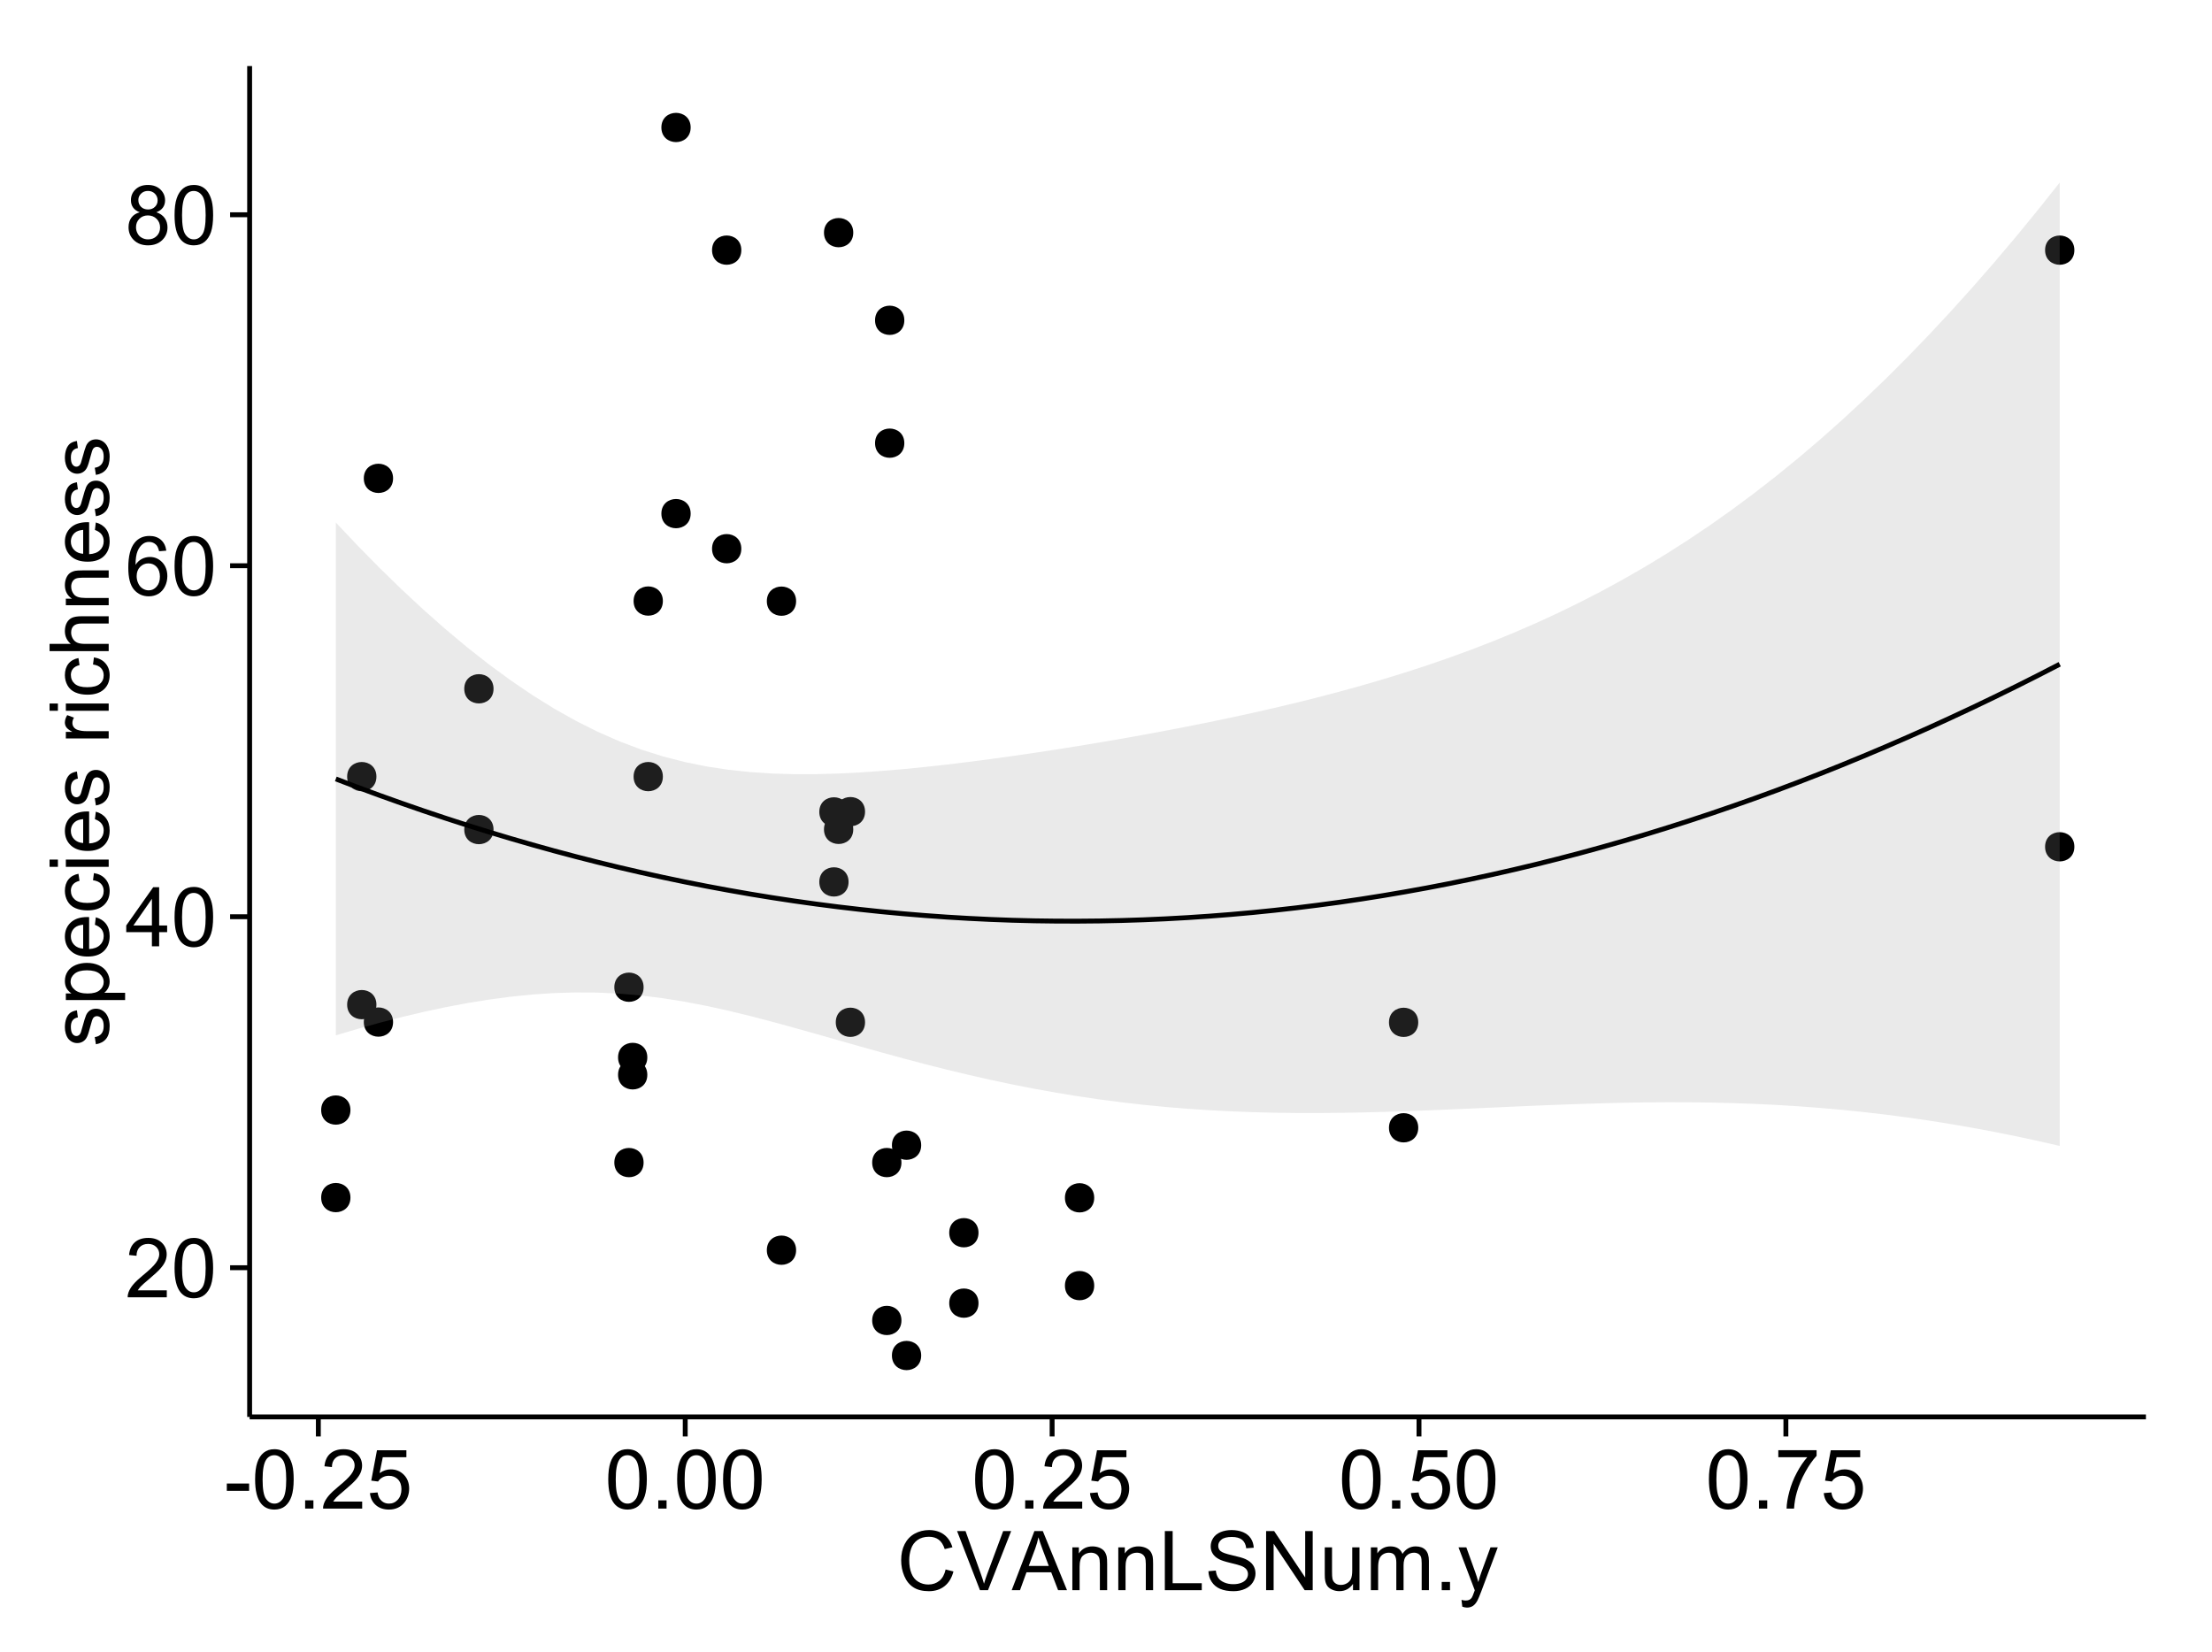 <?xml version="1.0" encoding="UTF-8"?>
<svg xmlns="http://www.w3.org/2000/svg" xmlns:xlink="http://www.w3.org/1999/xlink" width="482pt" height="360pt" viewBox="0 0 482 360" version="1.1">
<defs>
<g>
<symbol overflow="visible" id="glyph0-0">
<path style="stroke:none;" d="M 9.062 -1.52 L 9.062 0 L 0.547 0 C 0.531 -0.379 0.594 -0.742 0.73 -1.098 C 0.945 -1.676 1.293 -2.25 1.77 -2.812 C 2.246 -3.375 2.934 -4.023 3.84 -4.766 C 5.238 -5.906 6.188 -6.816 6.68 -7.492 C 7.172 -8.16 7.418 -8.793 7.418 -9.395 C 7.418 -10.02 7.191 -10.551 6.746 -10.98 C 6.293 -11.41 5.711 -11.625 4.992 -11.629 C 4.23 -11.625 3.621 -11.395 3.164 -10.941 C 2.703 -10.48 2.469 -9.848 2.469 -9.043 L 0.844 -9.211 C 0.953 -10.422 1.371 -11.344 2.102 -11.984 C 2.824 -12.617 3.801 -12.938 5.027 -12.938 C 6.262 -12.938 7.238 -12.594 7.961 -11.91 C 8.68 -11.223 9.039 -10.371 9.043 -9.359 C 9.039 -8.84 8.934 -8.336 8.727 -7.84 C 8.512 -7.34 8.164 -6.812 7.676 -6.266 C 7.188 -5.711 6.375 -4.957 5.238 -4 C 4.285 -3.199 3.676 -2.66 3.41 -2.379 C 3.141 -2.094 2.918 -1.805 2.742 -1.52 Z M 9.062 -1.52 "/>
</symbol>
<symbol overflow="visible" id="glyph0-1">
<path style="stroke:none;" d="M 0.746 -6.355 C 0.742 -7.875 0.898 -9.102 1.215 -10.031 C 1.527 -10.961 1.996 -11.676 2.613 -12.18 C 3.23 -12.684 4.008 -12.938 4.949 -12.938 C 5.637 -12.938 6.242 -12.797 6.766 -12.52 C 7.285 -12.238 7.715 -11.836 8.059 -11.316 C 8.395 -10.789 8.664 -10.152 8.859 -9.398 C 9.051 -8.645 9.145 -7.629 9.148 -6.355 C 9.145 -4.84 8.992 -3.617 8.684 -2.691 C 8.371 -1.762 7.906 -1.047 7.289 -0.539 C 6.672 -0.035 5.891 0.215 4.949 0.219 C 3.703 0.215 2.727 -0.227 2.023 -1.117 C 1.168 -2.188 0.742 -3.934 0.746 -6.355 Z M 2.375 -6.355 C 2.371 -4.234 2.621 -2.824 3.117 -2.129 C 3.609 -1.426 4.219 -1.078 4.949 -1.082 C 5.672 -1.078 6.281 -1.43 6.781 -2.137 C 7.273 -2.836 7.523 -4.242 7.523 -6.355 C 7.523 -8.473 7.273 -9.883 6.781 -10.582 C 6.281 -11.277 5.664 -11.625 4.93 -11.629 C 4.199 -11.625 3.621 -11.316 3.191 -10.703 C 2.645 -9.918 2.371 -8.469 2.375 -6.355 Z M 2.375 -6.355 "/>
</symbol>
<symbol overflow="visible" id="glyph0-2">
<path style="stroke:none;" d="M 5.82 0 L 5.82 -3.086 L 0.227 -3.086 L 0.227 -4.535 L 6.109 -12.883 L 7.398 -12.883 L 7.398 -4.535 L 9.141 -4.535 L 9.141 -3.086 L 7.398 -3.086 L 7.398 0 Z M 5.82 -4.535 L 5.82 -10.344 L 1.785 -4.535 Z M 5.82 -4.535 "/>
</symbol>
<symbol overflow="visible" id="glyph0-3">
<path style="stroke:none;" d="M 8.957 -9.73 L 7.383 -9.605 C 7.242 -10.223 7.043 -10.676 6.785 -10.961 C 6.355 -11.41 5.828 -11.637 5.203 -11.637 C 4.695 -11.637 4.25 -11.496 3.875 -11.215 C 3.375 -10.852 2.984 -10.32 2.695 -9.625 C 2.406 -8.926 2.258 -7.934 2.25 -6.645 C 2.629 -7.223 3.094 -7.652 3.645 -7.938 C 4.195 -8.215 4.773 -8.355 5.379 -8.359 C 6.434 -8.355 7.328 -7.969 8.07 -7.195 C 8.809 -6.418 9.18 -5.414 9.184 -4.184 C 9.18 -3.371 9.008 -2.617 8.66 -1.926 C 8.312 -1.23 7.832 -0.699 7.227 -0.332 C 6.613 0.035 5.922 0.215 5.148 0.219 C 3.828 0.215 2.754 -0.266 1.922 -1.234 C 1.09 -2.199 0.672 -3.797 0.676 -6.031 C 0.672 -8.516 1.133 -10.328 2.055 -11.461 C 2.855 -12.445 3.938 -12.938 5.301 -12.938 C 6.312 -12.938 7.141 -12.652 7.789 -12.086 C 8.434 -11.516 8.824 -10.73 8.957 -9.73 Z M 2.496 -4.176 C 2.496 -3.629 2.609 -3.105 2.844 -2.609 C 3.07 -2.109 3.395 -1.73 3.812 -1.473 C 4.227 -1.207 4.664 -1.078 5.125 -1.082 C 5.789 -1.078 6.363 -1.348 6.844 -1.891 C 7.324 -2.426 7.562 -3.156 7.566 -4.086 C 7.562 -4.973 7.328 -5.676 6.855 -6.191 C 6.379 -6.703 5.781 -6.961 5.062 -6.961 C 4.348 -6.961 3.738 -6.703 3.242 -6.191 C 2.742 -5.676 2.496 -5.004 2.496 -4.176 Z M 2.496 -4.176 "/>
</symbol>
<symbol overflow="visible" id="glyph0-4">
<path style="stroke:none;" d="M 3.18 -6.988 C 2.52 -7.227 2.035 -7.57 1.723 -8.016 C 1.406 -8.461 1.246 -8.992 1.25 -9.617 C 1.246 -10.551 1.582 -11.34 2.258 -11.98 C 2.93 -12.617 3.828 -12.938 4.949 -12.938 C 6.07 -12.938 6.977 -12.609 7.664 -11.957 C 8.348 -11.301 8.688 -10.504 8.691 -9.57 C 8.688 -8.969 8.531 -8.449 8.219 -8.012 C 7.902 -7.566 7.426 -7.227 6.793 -6.988 C 7.582 -6.727 8.184 -6.309 8.598 -5.738 C 9.008 -5.16 9.215 -4.477 9.219 -3.684 C 9.215 -2.578 8.828 -1.652 8.051 -0.906 C 7.27 -0.156 6.242 0.215 4.977 0.219 C 3.699 0.215 2.676 -0.156 1.898 -0.91 C 1.117 -1.66 0.727 -2.602 0.73 -3.727 C 0.727 -4.562 0.938 -5.262 1.367 -5.832 C 1.789 -6.395 2.395 -6.781 3.18 -6.988 Z M 2.867 -9.668 C 2.863 -9.059 3.059 -8.559 3.453 -8.172 C 3.844 -7.785 4.355 -7.594 4.984 -7.594 C 5.59 -7.594 6.09 -7.785 6.48 -8.168 C 6.871 -8.551 7.066 -9.02 7.066 -9.578 C 7.066 -10.156 6.863 -10.645 6.465 -11.043 C 6.059 -11.438 5.559 -11.637 4.965 -11.637 C 4.359 -11.637 3.859 -11.441 3.465 -11.055 C 3.062 -10.668 2.863 -10.207 2.867 -9.668 Z M 2.355 -3.719 C 2.355 -3.262 2.461 -2.824 2.676 -2.406 C 2.887 -1.98 3.203 -1.652 3.629 -1.426 C 4.047 -1.191 4.504 -1.078 4.992 -1.082 C 5.746 -1.078 6.367 -1.32 6.863 -1.809 C 7.352 -2.293 7.598 -2.91 7.602 -3.664 C 7.598 -4.422 7.344 -5.055 6.84 -5.555 C 6.332 -6.051 5.699 -6.297 4.938 -6.301 C 4.191 -6.297 3.574 -6.051 3.09 -5.562 C 2.598 -5.066 2.355 -4.453 2.355 -3.719 Z M 2.355 -3.719 "/>
</symbol>
<symbol overflow="visible" id="glyph0-5">
<path style="stroke:none;" d="M 0.57 -3.867 L 0.57 -5.457 L 5.43 -5.457 L 5.43 -3.867 Z M 0.57 -3.867 "/>
</symbol>
<symbol overflow="visible" id="glyph0-6">
<path style="stroke:none;" d="M 1.633 0 L 1.633 -1.801 L 3.438 -1.801 L 3.438 0 Z M 1.633 0 "/>
</symbol>
<symbol overflow="visible" id="glyph0-7">
<path style="stroke:none;" d="M 0.746 -3.375 L 2.406 -3.516 C 2.527 -2.707 2.812 -2.098 3.266 -1.691 C 3.711 -1.281 4.254 -1.078 4.887 -1.082 C 5.648 -1.078 6.293 -1.363 6.82 -1.941 C 7.344 -2.512 7.605 -3.273 7.609 -4.227 C 7.605 -5.125 7.352 -5.84 6.848 -6.363 C 6.34 -6.883 5.676 -7.141 4.859 -7.145 C 4.344 -7.141 3.887 -7.027 3.48 -6.797 C 3.07 -6.566 2.746 -6.266 2.516 -5.898 L 1.027 -6.09 L 2.277 -12.711 L 8.684 -12.711 L 8.684 -11.195 L 3.543 -11.195 L 2.848 -7.734 C 3.621 -8.273 4.43 -8.543 5.281 -8.543 C 6.402 -8.543 7.352 -8.152 8.129 -7.371 C 8.898 -6.59 9.285 -5.586 9.289 -4.367 C 9.285 -3.195 8.945 -2.188 8.27 -1.344 C 7.441 -0.301 6.316 0.215 4.887 0.219 C 3.715 0.215 2.758 -0.109 2.016 -0.766 C 1.273 -1.418 0.848 -2.289 0.746 -3.375 Z M 0.746 -3.375 "/>
</symbol>
<symbol overflow="visible" id="glyph0-8">
<path style="stroke:none;" d="M 0.852 -11.195 L 0.852 -12.719 L 9.195 -12.719 L 9.195 -11.488 C 8.367 -10.613 7.555 -9.453 6.754 -8.008 C 5.945 -6.559 5.324 -5.07 4.887 -3.543 C 4.57 -2.461 4.367 -1.281 4.281 0 L 2.656 0 C 2.668 -1.012 2.867 -2.234 3.25 -3.672 C 3.629 -5.105 4.176 -6.492 4.891 -7.828 C 5.602 -9.16 6.359 -10.281 7.164 -11.195 Z M 0.852 -11.195 "/>
</symbol>
<symbol overflow="visible" id="glyph0-9">
<path style="stroke:none;" d="M 10.582 -4.516 L 12.289 -4.086 C 11.926 -2.68 11.281 -1.613 10.355 -0.883 C 9.426 -0.148 8.293 0.215 6.953 0.219 C 5.559 0.215 4.43 -0.062 3.562 -0.629 C 2.691 -1.191 2.027 -2.012 1.578 -3.086 C 1.121 -4.156 0.895 -5.309 0.898 -6.539 C 0.895 -7.879 1.152 -9.047 1.664 -10.047 C 2.176 -11.043 2.902 -11.801 3.852 -12.324 C 4.797 -12.84 5.84 -13.102 6.977 -13.105 C 8.266 -13.102 9.352 -12.773 10.23 -12.121 C 11.105 -11.461 11.715 -10.539 12.066 -9.352 L 10.391 -8.957 C 10.086 -9.891 9.652 -10.574 9.086 -11.004 C 8.516 -11.43 7.801 -11.641 6.945 -11.645 C 5.949 -11.641 5.121 -11.406 4.457 -10.934 C 3.789 -10.457 3.324 -9.816 3.059 -9.02 C 2.789 -8.215 2.652 -7.391 2.656 -6.547 C 2.652 -5.449 2.812 -4.496 3.133 -3.68 C 3.449 -2.859 3.945 -2.246 4.621 -1.844 C 5.293 -1.438 6.023 -1.234 6.812 -1.238 C 7.762 -1.234 8.57 -1.512 9.234 -2.062 C 9.898 -2.613 10.348 -3.43 10.582 -4.516 Z M 10.582 -4.516 "/>
</symbol>
<symbol overflow="visible" id="glyph0-10">
<path style="stroke:none;" d="M 5.07 0 L 0.078 -12.883 L 1.926 -12.883 L 5.273 -3.523 C 5.543 -2.77 5.766 -2.066 5.949 -1.414 C 6.145 -2.113 6.379 -2.816 6.645 -3.523 L 10.125 -12.883 L 11.867 -12.883 L 6.82 0 Z M 5.07 0 "/>
</symbol>
<symbol overflow="visible" id="glyph0-11">
<path style="stroke:none;" d="M -0.027 0 L 4.922 -12.883 L 6.758 -12.883 L 12.031 0 L 10.09 0 L 8.586 -3.902 L 3.199 -3.902 L 1.785 0 Z M 3.691 -5.289 L 8.059 -5.289 L 6.715 -8.859 C 6.305 -9.941 6 -10.832 5.801 -11.531 C 5.637 -10.703 5.402 -9.883 5.105 -9.07 Z M 3.691 -5.289 "/>
</symbol>
<symbol overflow="visible" id="glyph0-12">
<path style="stroke:none;" d="M 1.188 0 L 1.188 -9.336 L 2.609 -9.336 L 2.609 -8.008 C 3.293 -9.031 4.285 -9.543 5.582 -9.547 C 6.141 -9.543 6.656 -9.441 7.133 -9.242 C 7.602 -9.035 7.957 -8.77 8.191 -8.445 C 8.426 -8.113 8.59 -7.727 8.684 -7.277 C 8.742 -6.98 8.77 -6.465 8.773 -5.738 L 8.773 0 L 7.188 0 L 7.188 -5.68 C 7.184 -6.32 7.121 -6.801 7.004 -7.121 C 6.879 -7.438 6.66 -7.695 6.348 -7.887 C 6.031 -8.074 5.664 -8.168 5.246 -8.172 C 4.566 -8.168 3.984 -7.953 3.5 -7.531 C 3.008 -7.102 2.766 -6.293 2.77 -5.098 L 2.77 0 Z M 1.188 0 "/>
</symbol>
<symbol overflow="visible" id="glyph0-13">
<path style="stroke:none;" d="M 1.32 0 L 1.32 -12.883 L 3.023 -12.883 L 3.023 -1.52 L 9.367 -1.52 L 9.367 0 Z M 1.32 0 "/>
</symbol>
<symbol overflow="visible" id="glyph0-14">
<path style="stroke:none;" d="M 0.809 -4.141 L 2.418 -4.281 C 2.492 -3.633 2.668 -3.102 2.949 -2.691 C 3.223 -2.277 3.656 -1.945 4.246 -1.691 C 4.828 -1.434 5.488 -1.305 6.223 -1.309 C 6.871 -1.305 7.445 -1.402 7.945 -1.598 C 8.441 -1.789 8.809 -2.055 9.055 -2.395 C 9.297 -2.727 9.422 -3.094 9.422 -3.5 C 9.422 -3.898 9.305 -4.25 9.07 -4.555 C 8.836 -4.852 8.449 -5.105 7.91 -5.316 C 7.562 -5.449 6.797 -5.66 5.613 -5.945 C 4.43 -6.227 3.602 -6.496 3.129 -6.75 C 2.512 -7.07 2.051 -7.469 1.754 -7.949 C 1.449 -8.422 1.301 -8.957 1.301 -9.555 C 1.301 -10.203 1.484 -10.812 1.852 -11.379 C 2.219 -11.941 2.758 -12.367 3.469 -12.664 C 4.18 -12.953 4.969 -13.102 5.836 -13.105 C 6.789 -13.102 7.629 -12.945 8.363 -12.641 C 9.09 -12.328 9.652 -11.879 10.043 -11.285 C 10.434 -10.688 10.645 -10.008 10.68 -9.254 L 9.043 -9.133 C 8.953 -9.941 8.656 -10.555 8.152 -10.977 C 7.641 -11.391 6.895 -11.602 5.906 -11.602 C 4.875 -11.602 4.121 -11.41 3.652 -11.035 C 3.176 -10.652 2.941 -10.199 2.945 -9.668 C 2.941 -9.203 3.109 -8.82 3.445 -8.523 C 3.773 -8.223 4.629 -7.918 6.016 -7.605 C 7.398 -7.293 8.348 -7.02 8.867 -6.785 C 9.613 -6.438 10.168 -5.996 10.527 -5.469 C 10.883 -4.938 11.062 -4.328 11.066 -3.641 C 11.062 -2.949 10.867 -2.305 10.477 -1.699 C 10.082 -1.09 9.516 -0.617 8.781 -0.285 C 8.043 0.051 7.215 0.215 6.301 0.219 C 5.133 0.215 4.156 0.051 3.371 -0.289 C 2.578 -0.625 1.961 -1.137 1.516 -1.824 C 1.066 -2.504 0.832 -3.277 0.809 -4.141 Z M 0.809 -4.141 "/>
</symbol>
<symbol overflow="visible" id="glyph0-15">
<path style="stroke:none;" d="M 1.371 0 L 1.371 -12.883 L 3.121 -12.883 L 9.887 -2.77 L 9.887 -12.883 L 11.523 -12.883 L 11.523 0 L 9.773 0 L 3.008 -10.125 L 3.008 0 Z M 1.371 0 "/>
</symbol>
<symbol overflow="visible" id="glyph0-16">
<path style="stroke:none;" d="M 7.305 0 L 7.305 -1.371 C 6.574 -0.316 5.586 0.211 4.344 0.211 C 3.789 0.211 3.273 0.105 2.797 -0.105 C 2.316 -0.316 1.965 -0.578 1.734 -0.898 C 1.504 -1.215 1.34 -1.609 1.25 -2.074 C 1.18 -2.383 1.148 -2.875 1.152 -3.551 L 1.152 -9.336 L 2.734 -9.336 L 2.734 -4.156 C 2.73 -3.328 2.762 -2.773 2.828 -2.488 C 2.926 -2.07 3.137 -1.742 3.461 -1.508 C 3.781 -1.266 4.18 -1.148 4.656 -1.152 C 5.129 -1.148 5.574 -1.27 5.992 -1.516 C 6.406 -1.758 6.699 -2.09 6.875 -2.508 C 7.047 -2.926 7.137 -3.531 7.137 -4.332 L 7.137 -9.336 L 8.719 -9.336 L 8.719 0 Z M 7.305 0 "/>
</symbol>
<symbol overflow="visible" id="glyph0-17">
<path style="stroke:none;" d="M 1.188 0 L 1.188 -9.336 L 2.602 -9.336 L 2.602 -8.023 C 2.891 -8.477 3.277 -8.848 3.77 -9.129 C 4.254 -9.406 4.809 -9.543 5.43 -9.547 C 6.121 -9.543 6.688 -9.398 7.133 -9.113 C 7.57 -8.824 7.883 -8.426 8.07 -7.91 C 8.805 -9 9.766 -9.543 10.953 -9.547 C 11.875 -9.543 12.586 -9.289 13.086 -8.777 C 13.582 -8.262 13.832 -7.469 13.836 -6.406 L 13.836 0 L 12.262 0 L 12.262 -5.879 C 12.258 -6.508 12.207 -6.965 12.105 -7.246 C 12.004 -7.523 11.816 -7.746 11.547 -7.918 C 11.277 -8.082 10.961 -8.168 10.602 -8.172 C 9.941 -8.168 9.398 -7.949 8.965 -7.516 C 8.527 -7.078 8.309 -6.379 8.312 -5.422 L 8.312 0 L 6.734 0 L 6.734 -6.062 C 6.73 -6.762 6.602 -7.289 6.348 -7.645 C 6.086 -7.992 5.664 -8.168 5.078 -8.172 C 4.633 -8.168 4.223 -8.051 3.844 -7.82 C 3.465 -7.582 3.191 -7.238 3.023 -6.793 C 2.852 -6.34 2.766 -5.691 2.77 -4.844 L 2.77 0 Z M 1.188 0 "/>
</symbol>
<symbol overflow="visible" id="glyph0-18">
<path style="stroke:none;" d="M 1.117 3.594 L 0.941 2.109 C 1.285 2.203 1.586 2.25 1.844 2.25 C 2.195 2.25 2.477 2.191 2.691 2.074 C 2.898 1.957 3.07 1.793 3.207 1.582 C 3.305 1.422 3.469 1.027 3.691 0.406 C 3.719 0.312 3.766 0.184 3.832 0.016 L 0.289 -9.336 L 1.996 -9.336 L 3.938 -3.93 C 4.188 -3.238 4.41 -2.516 4.613 -1.766 C 4.793 -2.488 5.012 -3.199 5.266 -3.895 L 7.258 -9.336 L 8.844 -9.336 L 5.289 0.156 C 4.906 1.18 4.609 1.887 4.402 2.277 C 4.117 2.797 3.797 3.18 3.434 3.422 C 3.07 3.664 2.637 3.785 2.137 3.789 C 1.828 3.785 1.488 3.719 1.117 3.594 Z M 1.117 3.594 "/>
</symbol>
<symbol overflow="visible" id="glyph1-0">
<path style="stroke:none;" d="M -2.785 -0.555 L -3.031 -2.117 C -2.402 -2.203 -1.922 -2.449 -1.59 -2.852 C -1.254 -3.25 -1.09 -3.812 -1.09 -4.535 C -1.09 -5.262 -1.234 -5.801 -1.531 -6.152 C -1.824 -6.504 -2.172 -6.68 -2.574 -6.68 C -2.926 -6.68 -3.207 -6.523 -3.418 -6.215 C -3.555 -5.996 -3.734 -5.457 -3.953 -4.598 C -4.246 -3.434 -4.5 -2.629 -4.715 -2.184 C -4.926 -1.734 -5.223 -1.395 -5.602 -1.164 C -5.98 -0.93 -6.398 -0.812 -6.855 -0.816 C -7.27 -0.812 -7.652 -0.91 -8.012 -1.102 C -8.363 -1.293 -8.66 -1.551 -8.895 -1.883 C -9.074 -2.125 -9.227 -2.461 -9.355 -2.887 C -9.48 -3.309 -9.543 -3.766 -9.547 -4.254 C -9.543 -4.984 -9.438 -5.625 -9.23 -6.184 C -9.016 -6.734 -8.73 -7.145 -8.371 -7.41 C -8.008 -7.672 -7.527 -7.852 -6.926 -7.953 L -6.715 -6.406 C -7.195 -6.332 -7.57 -6.129 -7.84 -5.797 C -8.105 -5.457 -8.238 -4.98 -8.242 -4.367 C -8.238 -3.637 -8.117 -3.121 -7.883 -2.812 C -7.641 -2.5 -7.359 -2.344 -7.039 -2.348 C -6.832 -2.344 -6.648 -2.406 -6.484 -2.539 C -6.312 -2.664 -6.172 -2.867 -6.062 -3.148 C -6.004 -3.301 -5.871 -3.766 -5.66 -4.543 C -5.359 -5.66 -5.113 -6.441 -4.926 -6.887 C -4.734 -7.324 -4.457 -7.672 -4.094 -7.926 C -3.73 -8.176 -3.281 -8.301 -2.742 -8.305 C -2.211 -8.301 -1.711 -8.148 -1.25 -7.844 C -0.781 -7.535 -0.422 -7.09 -0.172 -6.512 C 0.086 -5.926 0.211 -5.27 0.211 -4.543 C 0.211 -3.328 -0.039 -2.406 -0.543 -1.77 C -1.047 -1.133 -1.793 -0.727 -2.785 -0.555 Z M -2.785 -0.555 "/>
</symbol>
<symbol overflow="visible" id="glyph1-1">
<path style="stroke:none;" d="M 3.578 -1.188 L -9.336 -1.188 L -9.336 -2.629 L -8.121 -2.629 C -8.594 -2.965 -8.949 -3.348 -9.188 -3.777 C -9.426 -4.203 -9.543 -4.723 -9.547 -5.336 C -9.543 -6.129 -9.34 -6.832 -8.93 -7.445 C -8.516 -8.051 -7.934 -8.512 -7.191 -8.824 C -6.441 -9.133 -5.625 -9.285 -4.738 -9.289 C -3.781 -9.285 -2.922 -9.113 -2.156 -8.773 C -1.391 -8.43 -0.805 -7.934 -0.398 -7.281 C 0.008 -6.625 0.211 -5.938 0.211 -5.219 C 0.211 -4.691 0.102 -4.219 -0.121 -3.801 C -0.344 -3.379 -0.625 -3.035 -0.965 -2.77 L 3.578 -2.77 Z M -4.613 -2.621 C -3.41 -2.613 -2.523 -2.855 -1.949 -3.348 C -1.375 -3.832 -1.09 -4.422 -1.09 -5.117 C -1.09 -5.816 -1.387 -6.418 -1.98 -6.922 C -2.574 -7.418 -3.496 -7.668 -4.746 -7.672 C -5.934 -7.668 -6.824 -7.426 -7.418 -6.938 C -8.008 -6.449 -8.301 -5.863 -8.305 -5.188 C -8.301 -4.508 -7.988 -3.914 -7.359 -3.398 C -6.727 -2.879 -5.809 -2.617 -4.613 -2.621 Z M -4.613 -2.621 "/>
</symbol>
<symbol overflow="visible" id="glyph1-2">
<path style="stroke:none;" d="M -3.004 -7.578 L -2.805 -9.211 C -1.848 -8.953 -1.105 -8.473 -0.578 -7.777 C -0.051 -7.078 0.211 -6.188 0.211 -5.105 C 0.211 -3.738 -0.207 -2.656 -1.051 -1.859 C -1.887 -1.055 -3.066 -0.656 -4.586 -0.66 C -6.156 -0.656 -7.375 -1.059 -8.246 -1.871 C -9.109 -2.676 -9.543 -3.727 -9.547 -5.02 C -9.543 -6.266 -9.117 -7.285 -8.27 -8.078 C -7.418 -8.867 -6.223 -9.262 -4.684 -9.266 C -4.586 -9.262 -4.445 -9.258 -4.262 -9.254 L -4.262 -2.293 C -3.234 -2.348 -2.449 -2.641 -1.906 -3.164 C -1.359 -3.684 -1.09 -4.332 -1.09 -5.117 C -1.09 -5.691 -1.242 -6.188 -1.547 -6.598 C -1.852 -7.008 -2.336 -7.332 -3.004 -7.578 Z M -5.562 -2.383 L -5.562 -7.594 C -6.344 -7.523 -6.934 -7.324 -7.328 -6.996 C -7.934 -6.492 -8.238 -5.836 -8.242 -5.035 C -8.238 -4.305 -7.996 -3.695 -7.512 -3.203 C -7.027 -2.707 -6.375 -2.434 -5.562 -2.383 Z M -5.562 -2.383 "/>
</symbol>
<symbol overflow="visible" id="glyph1-3">
<path style="stroke:none;" d="M -3.418 -7.277 L -3.215 -8.832 C -2.141 -8.66 -1.301 -8.227 -0.699 -7.527 C -0.09 -6.824 0.211 -5.965 0.211 -4.949 C 0.211 -3.668 -0.203 -2.641 -1.039 -1.867 C -1.871 -1.09 -3.07 -0.703 -4.633 -0.703 C -5.637 -0.703 -6.52 -0.867 -7.277 -1.203 C -8.031 -1.535 -8.598 -2.047 -8.977 -2.73 C -9.355 -3.41 -9.543 -4.152 -9.547 -4.957 C -9.543 -5.969 -9.289 -6.797 -8.777 -7.441 C -8.262 -8.086 -7.531 -8.5 -6.59 -8.684 L -6.355 -7.145 C -6.98 -6.996 -7.453 -6.738 -7.77 -6.367 C -8.082 -5.992 -8.238 -5.543 -8.242 -5.02 C -8.238 -4.219 -7.953 -3.57 -7.387 -3.074 C -6.812 -2.574 -5.91 -2.324 -4.676 -2.328 C -3.422 -2.324 -2.508 -2.566 -1.941 -3.047 C -1.371 -3.527 -1.09 -4.152 -1.09 -4.93 C -1.09 -5.547 -1.277 -6.066 -1.66 -6.484 C -2.035 -6.898 -2.621 -7.164 -3.418 -7.277 Z M -3.418 -7.277 "/>
</symbol>
<symbol overflow="visible" id="glyph1-4">
<path style="stroke:none;" d="M -11.066 -1.195 L -12.883 -1.195 L -12.883 -2.777 L -11.066 -2.777 Z M 0 -1.195 L -9.336 -1.195 L -9.336 -2.777 L 0 -2.777 Z M 0 -1.195 "/>
</symbol>
<symbol overflow="visible" id="glyph1-5">
<path style="stroke:none;" d=""/>
</symbol>
<symbol overflow="visible" id="glyph1-6">
<path style="stroke:none;" d="M 0 -1.168 L -9.336 -1.168 L -9.336 -2.594 L -7.918 -2.594 C -8.578 -2.953 -9.016 -3.289 -9.23 -3.598 C -9.438 -3.906 -9.543 -4.242 -9.547 -4.613 C -9.543 -5.145 -9.375 -5.688 -9.035 -6.242 L -7.566 -5.695 C -7.793 -5.309 -7.91 -4.922 -7.91 -4.535 C -7.91 -4.188 -7.805 -3.875 -7.598 -3.602 C -7.387 -3.324 -7.098 -3.129 -6.734 -3.016 C -6.168 -2.836 -5.555 -2.746 -4.887 -2.75 L 0 -2.75 Z M 0 -1.168 "/>
</symbol>
<symbol overflow="visible" id="glyph1-7">
<path style="stroke:none;" d="M 0 -1.188 L -12.883 -1.188 L -12.883 -2.77 L -8.262 -2.77 C -9.117 -3.504 -9.543 -4.434 -9.547 -5.562 C -9.543 -6.25 -9.406 -6.852 -9.137 -7.363 C -8.859 -7.871 -8.484 -8.234 -8.004 -8.457 C -7.523 -8.676 -6.824 -8.789 -5.914 -8.789 L 0 -8.789 L 0 -7.207 L -5.914 -7.207 C -6.703 -7.207 -7.281 -7.035 -7.641 -6.691 C -8 -6.348 -8.18 -5.863 -8.184 -5.238 C -8.18 -4.77 -8.059 -4.328 -7.816 -3.914 C -7.574 -3.5 -7.242 -3.203 -6.828 -3.031 C -6.406 -2.852 -5.832 -2.766 -5.105 -2.77 L 0 -2.77 Z M 0 -1.188 "/>
</symbol>
<symbol overflow="visible" id="glyph1-8">
<path style="stroke:none;" d="M 0 -1.188 L -9.336 -1.188 L -9.336 -2.609 L -8.008 -2.609 C -9.031 -3.293 -9.543 -4.285 -9.547 -5.582 C -9.543 -6.141 -9.441 -6.656 -9.242 -7.133 C -9.035 -7.602 -8.77 -7.957 -8.445 -8.191 C -8.113 -8.426 -7.727 -8.59 -7.277 -8.684 C -6.98 -8.742 -6.465 -8.77 -5.738 -8.773 L 0 -8.773 L 0 -7.188 L -5.68 -7.188 C -6.32 -7.184 -6.801 -7.121 -7.121 -7.004 C -7.438 -6.879 -7.695 -6.66 -7.887 -6.348 C -8.074 -6.031 -8.168 -5.664 -8.172 -5.246 C -8.168 -4.57 -7.953 -3.992 -7.531 -3.504 C -7.102 -3.012 -6.293 -2.766 -5.098 -2.77 L 0 -2.77 Z M 0 -1.188 "/>
</symbol>
</g>
<clipPath id="clip1">
  <path d="M 54.395 14.398 L 468.602 14.398 L 468.602 309.734 L 54.395 309.734 Z M 54.395 14.398 "/>
</clipPath>
</defs>
<g id="surface431">
<rect x="0" y="0" width="482" height="360" style="fill:rgb(100%,100%,100%);fill-opacity:1;stroke:none;"/>
<rect x="0" y="0" width="482" height="360" style="fill:rgb(100%,100%,100%);fill-opacity:1;stroke:none;"/>
<path style="fill:none;stroke-width:1.063;stroke-linecap:round;stroke-linejoin:round;stroke:rgb(100%,100%,100%);stroke-opacity:1;stroke-miterlimit:10;" d="M 0 360 L 482 360 L 482 0 L 0 0 Z M 0 360 "/>
<g clip-path="url(#clip1)" clip-rule="nonzero">
<path style=" stroke:none;fill-rule:nonzero;fill:rgb(100%,100%,100%);fill-opacity:1;" d="M 54.395 308.734 L 467.602 308.734 L 467.602 14.398 L 54.395 14.398 Z M 54.395 308.734 "/>
<path style=" stroke:none;fill-rule:nonzero;fill:rgb(0%,0%,0%);fill-opacity:1;" d="M 184.863 180.711 C 184.863 183.547 180.609 183.547 180.609 180.711 C 180.609 177.875 184.863 177.875 184.863 180.711 "/>
<path style=" stroke:none;fill-rule:nonzero;fill:rgb(0%,0%,0%);fill-opacity:1;" d="M 80.961 218.902 C 80.961 221.734 76.711 221.734 76.711 218.902 C 76.711 216.066 80.961 216.066 80.961 218.902 "/>
<path style=" stroke:none;fill-rule:nonzero;fill:rgb(0%,0%,0%);fill-opacity:1;" d="M 172.406 272.406 C 172.406 275.242 168.156 275.242 168.156 272.406 C 168.156 269.574 172.406 269.574 172.406 272.406 "/>
<path style=" stroke:none;fill-rule:nonzero;fill:rgb(0%,0%,0%);fill-opacity:1;" d="M 80.961 169.219 C 80.961 172.055 76.711 172.055 76.711 169.219 C 76.711 166.387 80.961 166.387 80.961 169.219 "/>
<path style=" stroke:none;fill-rule:nonzero;fill:rgb(0%,0%,0%);fill-opacity:1;" d="M 160.473 119.559 C 160.473 122.391 156.219 122.391 156.219 119.559 C 156.219 116.723 160.473 116.723 160.473 119.559 "/>
<path style=" stroke:none;fill-rule:nonzero;fill:rgb(0%,0%,0%);fill-opacity:1;" d="M 450.945 184.508 C 450.945 187.344 446.691 187.344 446.691 184.508 C 446.691 181.672 450.945 181.672 450.945 184.508 "/>
<path style=" stroke:none;fill-rule:nonzero;fill:rgb(0%,0%,0%);fill-opacity:1;" d="M 450.945 54.504 C 450.945 57.34 446.691 57.34 446.691 54.504 C 446.691 51.672 450.945 51.672 450.945 54.504 "/>
<path style=" stroke:none;fill-rule:nonzero;fill:rgb(0%,0%,0%);fill-opacity:1;" d="M 84.59 104.23 C 84.59 107.062 80.336 107.062 80.336 104.23 C 80.336 101.395 84.59 101.395 84.59 104.23 "/>
<path style=" stroke:none;fill-rule:nonzero;fill:rgb(0%,0%,0%);fill-opacity:1;" d="M 84.59 222.703 C 84.59 225.535 80.336 225.535 80.336 222.703 C 80.336 219.867 84.59 219.867 84.59 222.703 "/>
<path style=" stroke:none;fill-rule:nonzero;fill:rgb(0%,0%,0%);fill-opacity:1;" d="M 139.988 230.406 C 139.988 233.238 135.738 233.238 135.738 230.406 C 135.738 227.57 139.988 227.57 139.988 230.406 "/>
<path style=" stroke:none;fill-rule:nonzero;fill:rgb(0%,0%,0%);fill-opacity:1;" d="M 143.379 130.961 C 143.379 133.797 139.125 133.797 139.125 130.961 C 139.125 128.125 143.379 128.125 143.379 130.961 "/>
<path style=" stroke:none;fill-rule:nonzero;fill:rgb(0%,0%,0%);fill-opacity:1;" d="M 143.379 169.219 C 143.379 172.055 139.125 172.055 139.125 169.219 C 139.125 166.383 143.379 166.383 143.379 169.219 "/>
<path style=" stroke:none;fill-rule:nonzero;fill:rgb(0%,0%,0%);fill-opacity:1;" d="M 106.48 180.758 C 106.48 183.59 102.227 183.59 102.227 180.758 C 102.227 177.922 106.48 177.922 106.48 180.758 "/>
<path style=" stroke:none;fill-rule:nonzero;fill:rgb(0%,0%,0%);fill-opacity:1;" d="M 195.988 96.562 C 195.988 99.398 191.738 99.398 191.738 96.562 C 191.738 93.73 195.988 93.73 195.988 96.562 "/>
<path style=" stroke:none;fill-rule:nonzero;fill:rgb(0%,0%,0%);fill-opacity:1;" d="M 195.988 69.789 C 195.988 72.625 191.738 72.625 191.738 69.789 C 191.738 66.957 195.988 66.957 195.988 69.789 "/>
<path style=" stroke:none;fill-rule:nonzero;fill:rgb(0%,0%,0%);fill-opacity:1;" d="M 307.973 222.762 C 307.973 225.598 303.723 225.598 303.723 222.762 C 303.723 219.926 307.973 219.926 307.973 222.762 "/>
<path style=" stroke:none;fill-rule:nonzero;fill:rgb(0%,0%,0%);fill-opacity:1;" d="M 307.973 245.734 C 307.973 248.57 303.723 248.57 303.723 245.734 C 303.723 242.898 307.973 242.898 307.973 245.734 "/>
<path style=" stroke:none;fill-rule:nonzero;fill:rgb(0%,0%,0%);fill-opacity:1;" d="M 160.473 54.504 C 160.473 57.336 156.219 57.336 156.219 54.504 C 156.219 51.668 160.473 51.668 160.473 54.504 "/>
<path style=" stroke:none;fill-rule:nonzero;fill:rgb(0%,0%,0%);fill-opacity:1;" d="M 106.48 150.082 C 106.48 152.918 102.227 152.918 102.227 150.082 C 102.227 147.25 106.48 147.25 106.48 150.082 "/>
<path style=" stroke:none;fill-rule:nonzero;fill:rgb(0%,0%,0%);fill-opacity:1;" d="M 139.988 234.195 C 139.988 237.031 135.738 237.031 135.738 234.195 C 135.738 231.363 139.988 231.363 139.988 234.195 "/>
<path style=" stroke:none;fill-rule:nonzero;fill:rgb(0%,0%,0%);fill-opacity:1;" d="M 172.406 130.988 C 172.406 133.824 168.156 133.824 168.156 130.988 C 168.156 128.152 172.406 128.152 172.406 130.988 "/>
<path style=" stroke:none;fill-rule:nonzero;fill:rgb(0%,0%,0%);fill-opacity:1;" d="M 184.863 50.691 C 184.863 53.523 180.609 53.523 180.609 50.691 C 180.609 47.855 184.863 47.855 184.863 50.691 "/>
<path style=" stroke:none;fill-rule:nonzero;fill:rgb(0%,0%,0%);fill-opacity:1;" d="M 199.668 249.531 C 199.668 252.363 195.414 252.363 195.414 249.531 C 195.414 246.695 199.668 246.695 199.668 249.531 "/>
<path style=" stroke:none;fill-rule:nonzero;fill:rgb(0%,0%,0%);fill-opacity:1;" d="M 199.668 295.355 C 199.668 298.191 195.414 298.191 195.414 295.355 C 195.414 292.523 199.668 292.523 199.668 295.355 "/>
<path style=" stroke:none;fill-rule:nonzero;fill:rgb(0%,0%,0%);fill-opacity:1;" d="M 149.434 27.777 C 149.434 30.613 145.184 30.613 145.184 27.777 C 145.184 24.945 149.434 24.945 149.434 27.777 "/>
<path style=" stroke:none;fill-rule:nonzero;fill:rgb(0%,0%,0%);fill-opacity:1;" d="M 149.434 111.914 C 149.434 114.75 145.184 114.75 145.184 111.914 C 145.184 109.078 149.434 109.078 149.434 111.914 "/>
<path style=" stroke:none;fill-rule:nonzero;fill:rgb(0%,0%,0%);fill-opacity:1;" d="M 75.301 241.871 C 75.301 244.703 71.051 244.703 71.051 241.871 C 71.051 239.035 75.301 239.035 75.301 241.871 "/>
<path style=" stroke:none;fill-rule:nonzero;fill:rgb(0%,0%,0%);fill-opacity:1;" d="M 75.301 260.949 C 75.301 263.781 71.051 263.781 71.051 260.949 C 71.051 258.113 75.301 258.113 75.301 260.949 "/>
<path style=" stroke:none;fill-rule:nonzero;fill:rgb(0%,0%,0%);fill-opacity:1;" d="M 139.18 215.105 C 139.18 217.941 134.926 217.941 134.926 215.105 C 134.926 212.273 139.18 212.273 139.18 215.105 "/>
<path style=" stroke:none;fill-rule:nonzero;fill:rgb(0%,0%,0%);fill-opacity:1;" d="M 139.18 253.32 C 139.18 256.156 134.926 256.156 134.926 253.32 C 134.926 250.484 139.18 250.484 139.18 253.32 "/>
<path style=" stroke:none;fill-rule:nonzero;fill:rgb(0%,0%,0%);fill-opacity:1;" d="M 187.43 176.855 C 187.43 179.691 183.18 179.691 183.18 176.855 C 183.18 174.02 187.43 174.02 187.43 176.855 "/>
<path style=" stroke:none;fill-rule:nonzero;fill:rgb(0%,0%,0%);fill-opacity:1;" d="M 187.43 222.75 C 187.43 225.582 183.18 225.582 183.18 222.75 C 183.18 219.914 187.43 219.914 187.43 222.75 "/>
<path style=" stroke:none;fill-rule:nonzero;fill:rgb(0%,0%,0%);fill-opacity:1;" d="M 195.363 253.316 C 195.363 256.152 191.113 256.152 191.113 253.316 C 191.113 250.48 195.363 250.48 195.363 253.316 "/>
<path style=" stroke:none;fill-rule:nonzero;fill:rgb(0%,0%,0%);fill-opacity:1;" d="M 195.363 287.719 C 195.363 290.555 191.113 290.555 191.113 287.719 C 191.113 284.883 195.363 284.883 195.363 287.719 "/>
<path style=" stroke:none;fill-rule:nonzero;fill:rgb(0%,0%,0%);fill-opacity:1;" d="M 183.844 176.906 C 183.844 179.742 179.59 179.742 179.59 176.906 C 179.59 174.074 183.844 174.074 183.844 176.906 "/>
<path style=" stroke:none;fill-rule:nonzero;fill:rgb(0%,0%,0%);fill-opacity:1;" d="M 183.844 192.164 C 183.844 194.996 179.59 194.996 179.59 192.164 C 179.59 189.328 183.844 189.328 183.844 192.164 "/>
<path style=" stroke:none;fill-rule:nonzero;fill:rgb(0%,0%,0%);fill-opacity:1;" d="M 237.367 260.992 C 237.367 263.828 233.113 263.828 233.113 260.992 C 233.113 258.156 237.367 258.156 237.367 260.992 "/>
<path style=" stroke:none;fill-rule:nonzero;fill:rgb(0%,0%,0%);fill-opacity:1;" d="M 237.367 280.129 C 237.367 282.961 233.113 282.961 233.113 280.129 C 233.113 277.293 237.367 277.293 237.367 280.129 "/>
<path style=" stroke:none;fill-rule:nonzero;fill:rgb(0%,0%,0%);fill-opacity:1;" d="M 212.156 268.598 C 212.156 271.434 207.906 271.434 207.906 268.598 C 207.906 265.762 212.156 265.762 212.156 268.598 "/>
<path style=" stroke:none;fill-rule:nonzero;fill:rgb(0%,0%,0%);fill-opacity:1;" d="M 212.156 283.945 C 212.156 286.777 207.906 286.777 207.906 283.945 C 207.906 281.109 212.156 281.109 212.156 283.945 "/>
<path style=" stroke:none;fill-rule:nonzero;fill:rgb(0%,0%,0%);fill-opacity:1;" d="M 185.926 180.711 C 185.926 184.965 179.547 184.965 179.547 180.711 C 179.547 176.461 185.926 176.461 185.926 180.711 "/>
<path style=" stroke:none;fill-rule:nonzero;fill:rgb(0%,0%,0%);fill-opacity:1;" d="M 82.023 218.902 C 82.023 223.152 75.645 223.152 75.645 218.902 C 75.645 214.648 82.023 214.648 82.023 218.902 "/>
<path style=" stroke:none;fill-rule:nonzero;fill:rgb(0%,0%,0%);fill-opacity:1;" d="M 173.473 272.406 C 173.473 276.66 167.094 276.66 167.094 272.406 C 167.094 268.156 173.473 268.156 173.473 272.406 "/>
<path style=" stroke:none;fill-rule:nonzero;fill:rgb(0%,0%,0%);fill-opacity:1;" d="M 82.023 169.219 C 82.023 173.473 75.645 173.473 75.645 169.219 C 75.645 164.969 82.023 164.969 82.023 169.219 "/>
<path style=" stroke:none;fill-rule:nonzero;fill:rgb(0%,0%,0%);fill-opacity:1;" d="M 161.535 119.559 C 161.535 123.809 155.156 123.809 155.156 119.559 C 155.156 115.305 161.535 115.305 161.535 119.559 "/>
<path style=" stroke:none;fill-rule:nonzero;fill:rgb(0%,0%,0%);fill-opacity:1;" d="M 452.008 184.508 C 452.008 188.762 445.629 188.762 445.629 184.508 C 445.629 180.258 452.008 180.258 452.008 184.508 "/>
<path style=" stroke:none;fill-rule:nonzero;fill:rgb(0%,0%,0%);fill-opacity:1;" d="M 452.008 54.504 C 452.008 58.758 445.629 58.758 445.629 54.504 C 445.629 50.254 452.008 50.254 452.008 54.504 "/>
<path style=" stroke:none;fill-rule:nonzero;fill:rgb(0%,0%,0%);fill-opacity:1;" d="M 85.652 104.23 C 85.652 108.48 79.273 108.48 79.273 104.23 C 79.273 99.977 85.652 99.977 85.652 104.23 "/>
<path style=" stroke:none;fill-rule:nonzero;fill:rgb(0%,0%,0%);fill-opacity:1;" d="M 85.652 222.703 C 85.652 226.953 79.273 226.953 79.273 222.703 C 79.273 218.449 85.652 218.449 85.652 222.703 "/>
<path style=" stroke:none;fill-rule:nonzero;fill:rgb(0%,0%,0%);fill-opacity:1;" d="M 141.051 230.406 C 141.051 234.656 134.676 234.656 134.676 230.406 C 134.676 226.152 141.051 226.152 141.051 230.406 "/>
<path style=" stroke:none;fill-rule:nonzero;fill:rgb(0%,0%,0%);fill-opacity:1;" d="M 144.441 130.961 C 144.441 135.215 138.062 135.215 138.062 130.961 C 138.062 126.711 144.441 126.711 144.441 130.961 "/>
<path style=" stroke:none;fill-rule:nonzero;fill:rgb(0%,0%,0%);fill-opacity:1;" d="M 144.441 169.219 C 144.441 173.469 138.062 173.469 138.062 169.219 C 138.062 164.965 144.441 164.965 144.441 169.219 "/>
<path style=" stroke:none;fill-rule:nonzero;fill:rgb(0%,0%,0%);fill-opacity:1;" d="M 107.543 180.758 C 107.543 185.008 101.164 185.008 101.164 180.758 C 101.164 176.504 107.543 176.504 107.543 180.758 "/>
<path style=" stroke:none;fill-rule:nonzero;fill:rgb(0%,0%,0%);fill-opacity:1;" d="M 197.055 96.562 C 197.055 100.816 190.676 100.816 190.676 96.562 C 190.676 92.312 197.055 92.312 197.055 96.562 "/>
<path style=" stroke:none;fill-rule:nonzero;fill:rgb(0%,0%,0%);fill-opacity:1;" d="M 197.055 69.789 C 197.055 74.043 190.676 74.043 190.676 69.789 C 190.676 65.539 197.055 65.539 197.055 69.789 "/>
<path style=" stroke:none;fill-rule:nonzero;fill:rgb(0%,0%,0%);fill-opacity:1;" d="M 309.039 222.762 C 309.039 227.012 302.66 227.012 302.66 222.762 C 302.66 218.508 309.039 218.508 309.039 222.762 "/>
<path style=" stroke:none;fill-rule:nonzero;fill:rgb(0%,0%,0%);fill-opacity:1;" d="M 309.039 245.734 C 309.039 249.988 302.66 249.988 302.66 245.734 C 302.66 241.484 309.039 241.484 309.039 245.734 "/>
<path style=" stroke:none;fill-rule:nonzero;fill:rgb(0%,0%,0%);fill-opacity:1;" d="M 161.535 54.504 C 161.535 58.754 155.156 58.754 155.156 54.504 C 155.156 50.25 161.535 50.25 161.535 54.504 "/>
<path style=" stroke:none;fill-rule:nonzero;fill:rgb(0%,0%,0%);fill-opacity:1;" d="M 107.543 150.082 C 107.543 154.336 101.164 154.336 101.164 150.082 C 101.164 145.832 107.543 145.832 107.543 150.082 "/>
<path style=" stroke:none;fill-rule:nonzero;fill:rgb(0%,0%,0%);fill-opacity:1;" d="M 141.051 234.195 C 141.051 238.449 134.676 238.449 134.676 234.195 C 134.676 229.945 141.051 229.945 141.051 234.195 "/>
<path style=" stroke:none;fill-rule:nonzero;fill:rgb(0%,0%,0%);fill-opacity:1;" d="M 173.473 130.988 C 173.473 135.242 167.094 135.242 167.094 130.988 C 167.094 126.738 173.473 126.738 173.473 130.988 "/>
<path style=" stroke:none;fill-rule:nonzero;fill:rgb(0%,0%,0%);fill-opacity:1;" d="M 185.926 50.691 C 185.926 54.941 179.547 54.941 179.547 50.691 C 179.547 46.438 185.926 46.438 185.926 50.691 "/>
<path style=" stroke:none;fill-rule:nonzero;fill:rgb(0%,0%,0%);fill-opacity:1;" d="M 200.73 249.531 C 200.73 253.781 194.352 253.781 194.352 249.531 C 194.352 245.277 200.73 245.277 200.73 249.531 "/>
<path style=" stroke:none;fill-rule:nonzero;fill:rgb(0%,0%,0%);fill-opacity:1;" d="M 200.73 295.355 C 200.73 299.609 194.352 299.609 194.352 295.355 C 194.352 291.105 200.73 291.105 200.73 295.355 "/>
<path style=" stroke:none;fill-rule:nonzero;fill:rgb(0%,0%,0%);fill-opacity:1;" d="M 150.496 27.777 C 150.496 32.031 144.117 32.031 144.117 27.777 C 144.117 23.527 150.496 23.527 150.496 27.777 "/>
<path style=" stroke:none;fill-rule:nonzero;fill:rgb(0%,0%,0%);fill-opacity:1;" d="M 150.496 111.914 C 150.496 116.164 144.117 116.164 144.117 111.914 C 144.117 107.66 150.496 107.66 150.496 111.914 "/>
<path style=" stroke:none;fill-rule:nonzero;fill:rgb(0%,0%,0%);fill-opacity:1;" d="M 76.363 241.871 C 76.363 246.121 69.984 246.121 69.984 241.871 C 69.984 237.617 76.363 237.617 76.363 241.871 "/>
<path style=" stroke:none;fill-rule:nonzero;fill:rgb(0%,0%,0%);fill-opacity:1;" d="M 76.363 260.949 C 76.363 265.199 69.984 265.199 69.984 260.949 C 69.984 256.695 76.363 256.695 76.363 260.949 "/>
<path style=" stroke:none;fill-rule:nonzero;fill:rgb(0%,0%,0%);fill-opacity:1;" d="M 140.242 215.105 C 140.242 219.359 133.863 219.359 133.863 215.105 C 133.863 210.855 140.242 210.855 140.242 215.105 "/>
<path style=" stroke:none;fill-rule:nonzero;fill:rgb(0%,0%,0%);fill-opacity:1;" d="M 140.242 253.32 C 140.242 257.57 133.863 257.57 133.863 253.32 C 133.863 249.066 140.242 249.066 140.242 253.32 "/>
<path style=" stroke:none;fill-rule:nonzero;fill:rgb(0%,0%,0%);fill-opacity:1;" d="M 188.496 176.855 C 188.496 181.105 182.117 181.105 182.117 176.855 C 182.117 172.602 188.496 172.602 188.496 176.855 "/>
<path style=" stroke:none;fill-rule:nonzero;fill:rgb(0%,0%,0%);fill-opacity:1;" d="M 188.496 222.75 C 188.496 227 182.117 227 182.117 222.75 C 182.117 218.496 188.496 218.496 188.496 222.75 "/>
<path style=" stroke:none;fill-rule:nonzero;fill:rgb(0%,0%,0%);fill-opacity:1;" d="M 196.426 253.316 C 196.426 257.566 190.051 257.566 190.051 253.316 C 190.051 249.062 196.426 249.062 196.426 253.316 "/>
<path style=" stroke:none;fill-rule:nonzero;fill:rgb(0%,0%,0%);fill-opacity:1;" d="M 196.426 287.719 C 196.426 291.969 190.051 291.969 190.051 287.719 C 190.051 283.465 196.426 283.465 196.426 287.719 "/>
<path style=" stroke:none;fill-rule:nonzero;fill:rgb(0%,0%,0%);fill-opacity:1;" d="M 184.906 176.906 C 184.906 181.16 178.527 181.16 178.527 176.906 C 178.527 172.656 184.906 172.656 184.906 176.906 "/>
<path style=" stroke:none;fill-rule:nonzero;fill:rgb(0%,0%,0%);fill-opacity:1;" d="M 184.906 192.164 C 184.906 196.414 178.527 196.414 178.527 192.164 C 178.527 187.91 184.906 187.91 184.906 192.164 "/>
<path style=" stroke:none;fill-rule:nonzero;fill:rgb(0%,0%,0%);fill-opacity:1;" d="M 238.43 260.992 C 238.43 265.246 232.051 265.246 232.051 260.992 C 232.051 256.742 238.43 256.742 238.43 260.992 "/>
<path style=" stroke:none;fill-rule:nonzero;fill:rgb(0%,0%,0%);fill-opacity:1;" d="M 238.43 280.129 C 238.43 284.379 232.051 284.379 232.051 280.129 C 232.051 275.875 238.43 275.875 238.43 280.129 "/>
<path style=" stroke:none;fill-rule:nonzero;fill:rgb(0%,0%,0%);fill-opacity:1;" d="M 213.219 268.598 C 213.219 272.852 206.84 272.852 206.84 268.598 C 206.84 264.348 213.219 264.348 213.219 268.598 "/>
<path style=" stroke:none;fill-rule:nonzero;fill:rgb(0%,0%,0%);fill-opacity:1;" d="M 213.219 283.945 C 213.219 288.195 206.84 288.195 206.84 283.945 C 206.84 279.691 213.219 279.691 213.219 283.945 "/>
<path style=" stroke:none;fill-rule:nonzero;fill:rgb(60%,60%,60%);fill-opacity:0.2;" d="M 73.176 113.852 L 77.93 118.883 L 82.684 123.719 L 87.441 128.352 L 92.195 132.777 L 96.949 136.98 L 101.703 140.961 L 106.461 144.703 L 111.215 148.195 L 115.969 151.426 L 120.727 154.387 L 125.48 157.062 L 130.234 159.445 L 134.988 161.535 L 139.746 163.328 L 144.5 164.828 L 149.254 166.051 L 154.008 167.012 L 158.766 167.734 L 163.52 168.234 L 168.273 168.547 L 173.031 168.688 L 177.785 168.684 L 182.539 168.551 L 187.293 168.316 L 192.051 167.988 L 196.805 167.586 L 201.559 167.113 L 206.312 166.59 L 211.07 166.012 L 215.824 165.395 L 220.578 164.738 L 225.336 164.047 L 230.09 163.32 L 234.844 162.566 L 239.598 161.781 L 244.355 160.965 L 249.109 160.117 L 253.863 159.234 L 258.617 158.32 L 263.375 157.371 L 268.129 156.379 L 272.883 155.344 L 277.641 154.262 L 282.395 153.133 L 287.148 151.945 L 291.902 150.695 L 296.66 149.383 L 301.414 147.996 L 306.168 146.535 L 310.922 144.988 L 315.68 143.348 L 320.434 141.613 L 325.188 139.777 L 329.945 137.832 L 334.699 135.766 L 339.453 133.582 L 344.207 131.266 L 348.965 128.816 L 353.719 126.223 L 358.473 123.488 L 363.227 120.598 L 367.984 117.555 L 372.738 114.355 L 377.492 110.988 L 382.25 107.457 L 387.004 103.758 L 391.758 99.887 L 396.512 95.844 L 401.27 91.625 L 406.023 87.23 L 410.777 82.664 L 415.531 77.918 L 420.289 72.996 L 425.043 67.898 L 429.797 62.625 L 434.555 57.176 L 439.309 51.551 L 444.062 45.75 L 448.816 39.773 L 448.816 249.688 L 444.062 248.602 L 439.309 247.582 L 434.555 246.625 L 429.797 245.738 L 425.043 244.918 L 420.289 244.16 L 415.531 243.477 L 410.777 242.855 L 406.023 242.301 L 401.27 241.816 L 396.512 241.398 L 391.758 241.043 L 387.004 240.75 L 382.25 240.52 L 377.492 240.352 L 372.738 240.238 L 367.984 240.176 L 363.227 240.168 L 358.473 240.203 L 353.719 240.281 L 348.965 240.398 L 344.207 240.547 L 339.453 240.719 L 334.699 240.91 L 329.945 241.117 L 325.188 241.332 L 315.68 241.754 L 310.922 241.949 L 306.168 242.125 L 301.414 242.277 L 296.66 242.398 L 291.902 242.48 L 287.148 242.52 L 282.395 242.512 L 277.641 242.449 L 272.883 242.328 L 268.129 242.145 L 263.375 241.895 L 258.617 241.578 L 253.863 241.188 L 249.109 240.719 L 244.355 240.176 L 239.598 239.559 L 234.844 238.859 L 230.09 238.078 L 225.336 237.223 L 220.578 236.293 L 215.824 235.285 L 211.07 234.207 L 206.312 233.066 L 201.559 231.863 L 196.805 230.605 L 192.051 229.305 L 187.293 227.977 L 177.785 225.273 L 173.031 223.938 L 168.273 222.637 L 163.52 221.395 L 158.766 220.238 L 154.008 219.191 L 149.254 218.273 L 144.5 217.512 L 139.746 216.918 L 134.988 216.504 L 130.234 216.281 L 125.48 216.242 L 120.727 216.383 L 115.969 216.699 L 111.215 217.184 L 106.461 217.816 L 101.703 218.586 L 96.949 219.488 L 92.195 220.508 L 87.441 221.637 L 82.684 222.863 L 77.93 224.184 L 73.176 225.59 Z M 73.176 113.852 "/>
<path style="fill:none;stroke-width:1.063;stroke-linecap:butt;stroke-linejoin:round;stroke:rgb(0%,0%,0%);stroke-opacity:1;stroke-miterlimit:1;" d="M 73.176 169.723 L 77.93 171.535 L 82.684 173.293 L 87.441 174.992 L 92.195 176.641 L 96.949 178.234 L 101.703 179.773 L 106.461 181.258 L 111.215 182.688 L 115.969 184.062 L 120.727 185.387 L 125.48 186.652 L 130.234 187.863 L 134.988 189.02 L 139.746 190.121 L 144.5 191.172 L 149.254 192.164 L 154.008 193.102 L 158.766 193.984 L 163.52 194.816 L 168.273 195.59 L 173.031 196.312 L 177.785 196.977 L 182.539 197.59 L 187.293 198.145 L 192.051 198.648 L 196.805 199.094 L 201.559 199.488 L 206.312 199.828 L 211.07 200.109 L 215.824 200.34 L 220.578 200.516 L 225.336 200.637 L 230.09 200.699 L 234.844 200.711 L 239.598 200.668 L 244.355 200.57 L 249.109 200.418 L 253.863 200.211 L 258.617 199.949 L 263.375 199.633 L 268.129 199.262 L 272.883 198.836 L 277.641 198.355 L 282.395 197.82 L 287.148 197.23 L 291.902 196.59 L 296.66 195.891 L 301.414 195.137 L 306.168 194.328 L 310.922 193.469 L 315.68 192.551 L 320.434 191.578 L 325.188 190.555 L 329.945 189.473 L 334.699 188.34 L 339.453 187.148 L 344.207 185.906 L 348.965 184.605 L 353.719 183.254 L 358.473 181.848 L 363.227 180.383 L 367.984 178.867 L 372.738 177.297 L 377.492 175.668 L 382.25 173.988 L 387.004 172.254 L 391.758 170.465 L 396.512 168.621 L 401.27 166.723 L 406.023 164.766 L 410.777 162.758 L 415.531 160.695 L 420.289 158.578 L 425.043 156.406 L 429.797 154.184 L 434.555 151.902 L 439.309 149.566 L 444.062 147.176 L 448.816 144.73 "/>
</g>
<path style="fill:none;stroke-width:1.063;stroke-linecap:butt;stroke-linejoin:round;stroke:rgb(0%,0%,0%);stroke-opacity:1;stroke-miterlimit:10;" d="M 54.395 308.734 L 54.395 14.398 "/>
<g style="fill:rgb(0%,0%,0%);fill-opacity:1;">
  <use xlink:href="#glyph0-0" x="27.281" y="282.668"/>
  <use xlink:href="#glyph0-1" x="37.292" y="282.668"/>
</g>
<g style="fill:rgb(0%,0%,0%);fill-opacity:1;">
  <use xlink:href="#glyph0-2" x="27.281" y="206.191"/>
  <use xlink:href="#glyph0-1" x="37.292" y="206.191"/>
</g>
<g style="fill:rgb(0%,0%,0%);fill-opacity:1;">
  <use xlink:href="#glyph0-3" x="27.281" y="129.715"/>
  <use xlink:href="#glyph0-1" x="37.292" y="129.715"/>
</g>
<g style="fill:rgb(0%,0%,0%);fill-opacity:1;">
  <use xlink:href="#glyph0-4" x="27.281" y="53.238"/>
  <use xlink:href="#glyph0-1" x="37.292" y="53.238"/>
</g>
<path style="fill:none;stroke-width:1.063;stroke-linecap:butt;stroke-linejoin:round;stroke:rgb(0%,0%,0%);stroke-opacity:1;stroke-miterlimit:10;" d="M 50.141 276.227 L 54.395 276.227 "/>
<path style="fill:none;stroke-width:1.063;stroke-linecap:butt;stroke-linejoin:round;stroke:rgb(0%,0%,0%);stroke-opacity:1;stroke-miterlimit:10;" d="M 50.141 199.75 L 54.395 199.75 "/>
<path style="fill:none;stroke-width:1.063;stroke-linecap:butt;stroke-linejoin:round;stroke:rgb(0%,0%,0%);stroke-opacity:1;stroke-miterlimit:10;" d="M 50.141 123.273 L 54.395 123.273 "/>
<path style="fill:none;stroke-width:1.063;stroke-linecap:butt;stroke-linejoin:round;stroke:rgb(0%,0%,0%);stroke-opacity:1;stroke-miterlimit:10;" d="M 50.141 46.797 L 54.395 46.797 "/>
<path style="fill:none;stroke-width:1.063;stroke-linecap:butt;stroke-linejoin:round;stroke:rgb(0%,0%,0%);stroke-opacity:1;stroke-miterlimit:10;" d="M 54.395 308.734 L 467.602 308.734 "/>
<path style="fill:none;stroke-width:1.063;stroke-linecap:butt;stroke-linejoin:round;stroke:rgb(0%,0%,0%);stroke-opacity:1;stroke-miterlimit:10;" d="M 69.367 312.988 L 69.367 308.734 "/>
<path style="fill:none;stroke-width:1.063;stroke-linecap:butt;stroke-linejoin:round;stroke:rgb(0%,0%,0%);stroke-opacity:1;stroke-miterlimit:10;" d="M 149.312 312.988 L 149.312 308.734 "/>
<path style="fill:none;stroke-width:1.063;stroke-linecap:butt;stroke-linejoin:round;stroke:rgb(0%,0%,0%);stroke-opacity:1;stroke-miterlimit:10;" d="M 229.258 312.988 L 229.258 308.734 "/>
<path style="fill:none;stroke-width:1.063;stroke-linecap:butt;stroke-linejoin:round;stroke:rgb(0%,0%,0%);stroke-opacity:1;stroke-miterlimit:10;" d="M 309.203 312.988 L 309.203 308.734 "/>
<path style="fill:none;stroke-width:1.063;stroke-linecap:butt;stroke-linejoin:round;stroke:rgb(0%,0%,0%);stroke-opacity:1;stroke-miterlimit:10;" d="M 389.148 312.988 L 389.148 308.734 "/>
<g style="fill:rgb(0%,0%,0%);fill-opacity:1;">
  <use xlink:href="#glyph0-5" x="48.852" y="328.707"/>
  <use xlink:href="#glyph0-1" x="54.846" y="328.707"/>
  <use xlink:href="#glyph0-6" x="64.856" y="328.707"/>
  <use xlink:href="#glyph0-0" x="69.857" y="328.707"/>
  <use xlink:href="#glyph0-7" x="79.868" y="328.707"/>
</g>
<g style="fill:rgb(0%,0%,0%);fill-opacity:1;">
  <use xlink:href="#glyph0-1" x="131.797" y="328.707"/>
  <use xlink:href="#glyph0-6" x="141.808" y="328.707"/>
  <use xlink:href="#glyph0-1" x="146.809" y="328.707"/>
  <use xlink:href="#glyph0-1" x="156.819" y="328.707"/>
</g>
<g style="fill:rgb(0%,0%,0%);fill-opacity:1;">
  <use xlink:href="#glyph0-1" x="211.742" y="328.707"/>
  <use xlink:href="#glyph0-6" x="221.753" y="328.707"/>
  <use xlink:href="#glyph0-0" x="226.754" y="328.707"/>
  <use xlink:href="#glyph0-7" x="236.765" y="328.707"/>
</g>
<g style="fill:rgb(0%,0%,0%);fill-opacity:1;">
  <use xlink:href="#glyph0-1" x="291.688" y="328.707"/>
  <use xlink:href="#glyph0-6" x="301.698" y="328.707"/>
  <use xlink:href="#glyph0-7" x="306.699" y="328.707"/>
  <use xlink:href="#glyph0-1" x="316.71" y="328.707"/>
</g>
<g style="fill:rgb(0%,0%,0%);fill-opacity:1;">
  <use xlink:href="#glyph0-1" x="371.633" y="328.707"/>
  <use xlink:href="#glyph0-6" x="381.644" y="328.707"/>
  <use xlink:href="#glyph0-8" x="386.645" y="328.707"/>
  <use xlink:href="#glyph0-7" x="396.655" y="328.707"/>
</g>
<g style="fill:rgb(0%,0%,0%);fill-opacity:1;">
  <use xlink:href="#glyph0-9" x="195.469" y="346.492"/>
  <use xlink:href="#glyph0-10" x="208.468" y="346.492"/>
  <use xlink:href="#glyph0-11" x="220.474" y="346.492"/>
  <use xlink:href="#glyph0-12" x="232.479" y="346.492"/>
  <use xlink:href="#glyph0-12" x="242.49" y="346.492"/>
  <use xlink:href="#glyph0-13" x="252.501" y="346.492"/>
  <use xlink:href="#glyph0-14" x="262.512" y="346.492"/>
  <use xlink:href="#glyph0-15" x="274.518" y="346.492"/>
  <use xlink:href="#glyph0-16" x="287.517" y="346.492"/>
  <use xlink:href="#glyph0-17" x="297.527" y="346.492"/>
  <use xlink:href="#glyph0-6" x="312.521" y="346.492"/>
  <use xlink:href="#glyph0-18" x="317.522" y="346.492"/>
</g>
<g style="fill:rgb(0%,0%,0%);fill-opacity:1;">
  <use xlink:href="#glyph1-0" x="23.684" y="228.094"/>
  <use xlink:href="#glyph1-1" x="23.684" y="219.094"/>
  <use xlink:href="#glyph1-2" x="23.684" y="209.083"/>
  <use xlink:href="#glyph1-3" x="23.684" y="199.072"/>
  <use xlink:href="#glyph1-4" x="23.684" y="190.072"/>
  <use xlink:href="#glyph1-2" x="23.684" y="186.073"/>
  <use xlink:href="#glyph1-0" x="23.684" y="176.062"/>
  <use xlink:href="#glyph1-5" x="23.684" y="167.062"/>
  <use xlink:href="#glyph1-6" x="23.684" y="162.062"/>
  <use xlink:href="#glyph1-4" x="23.684" y="156.067"/>
  <use xlink:href="#glyph1-3" x="23.684" y="152.068"/>
  <use xlink:href="#glyph1-7" x="23.684" y="143.068"/>
  <use xlink:href="#glyph1-8" x="23.684" y="133.058"/>
  <use xlink:href="#glyph1-2" x="23.684" y="123.047"/>
  <use xlink:href="#glyph1-0" x="23.684" y="113.036"/>
  <use xlink:href="#glyph1-0" x="23.684" y="104.036"/>
</g>
</g>
</svg>
